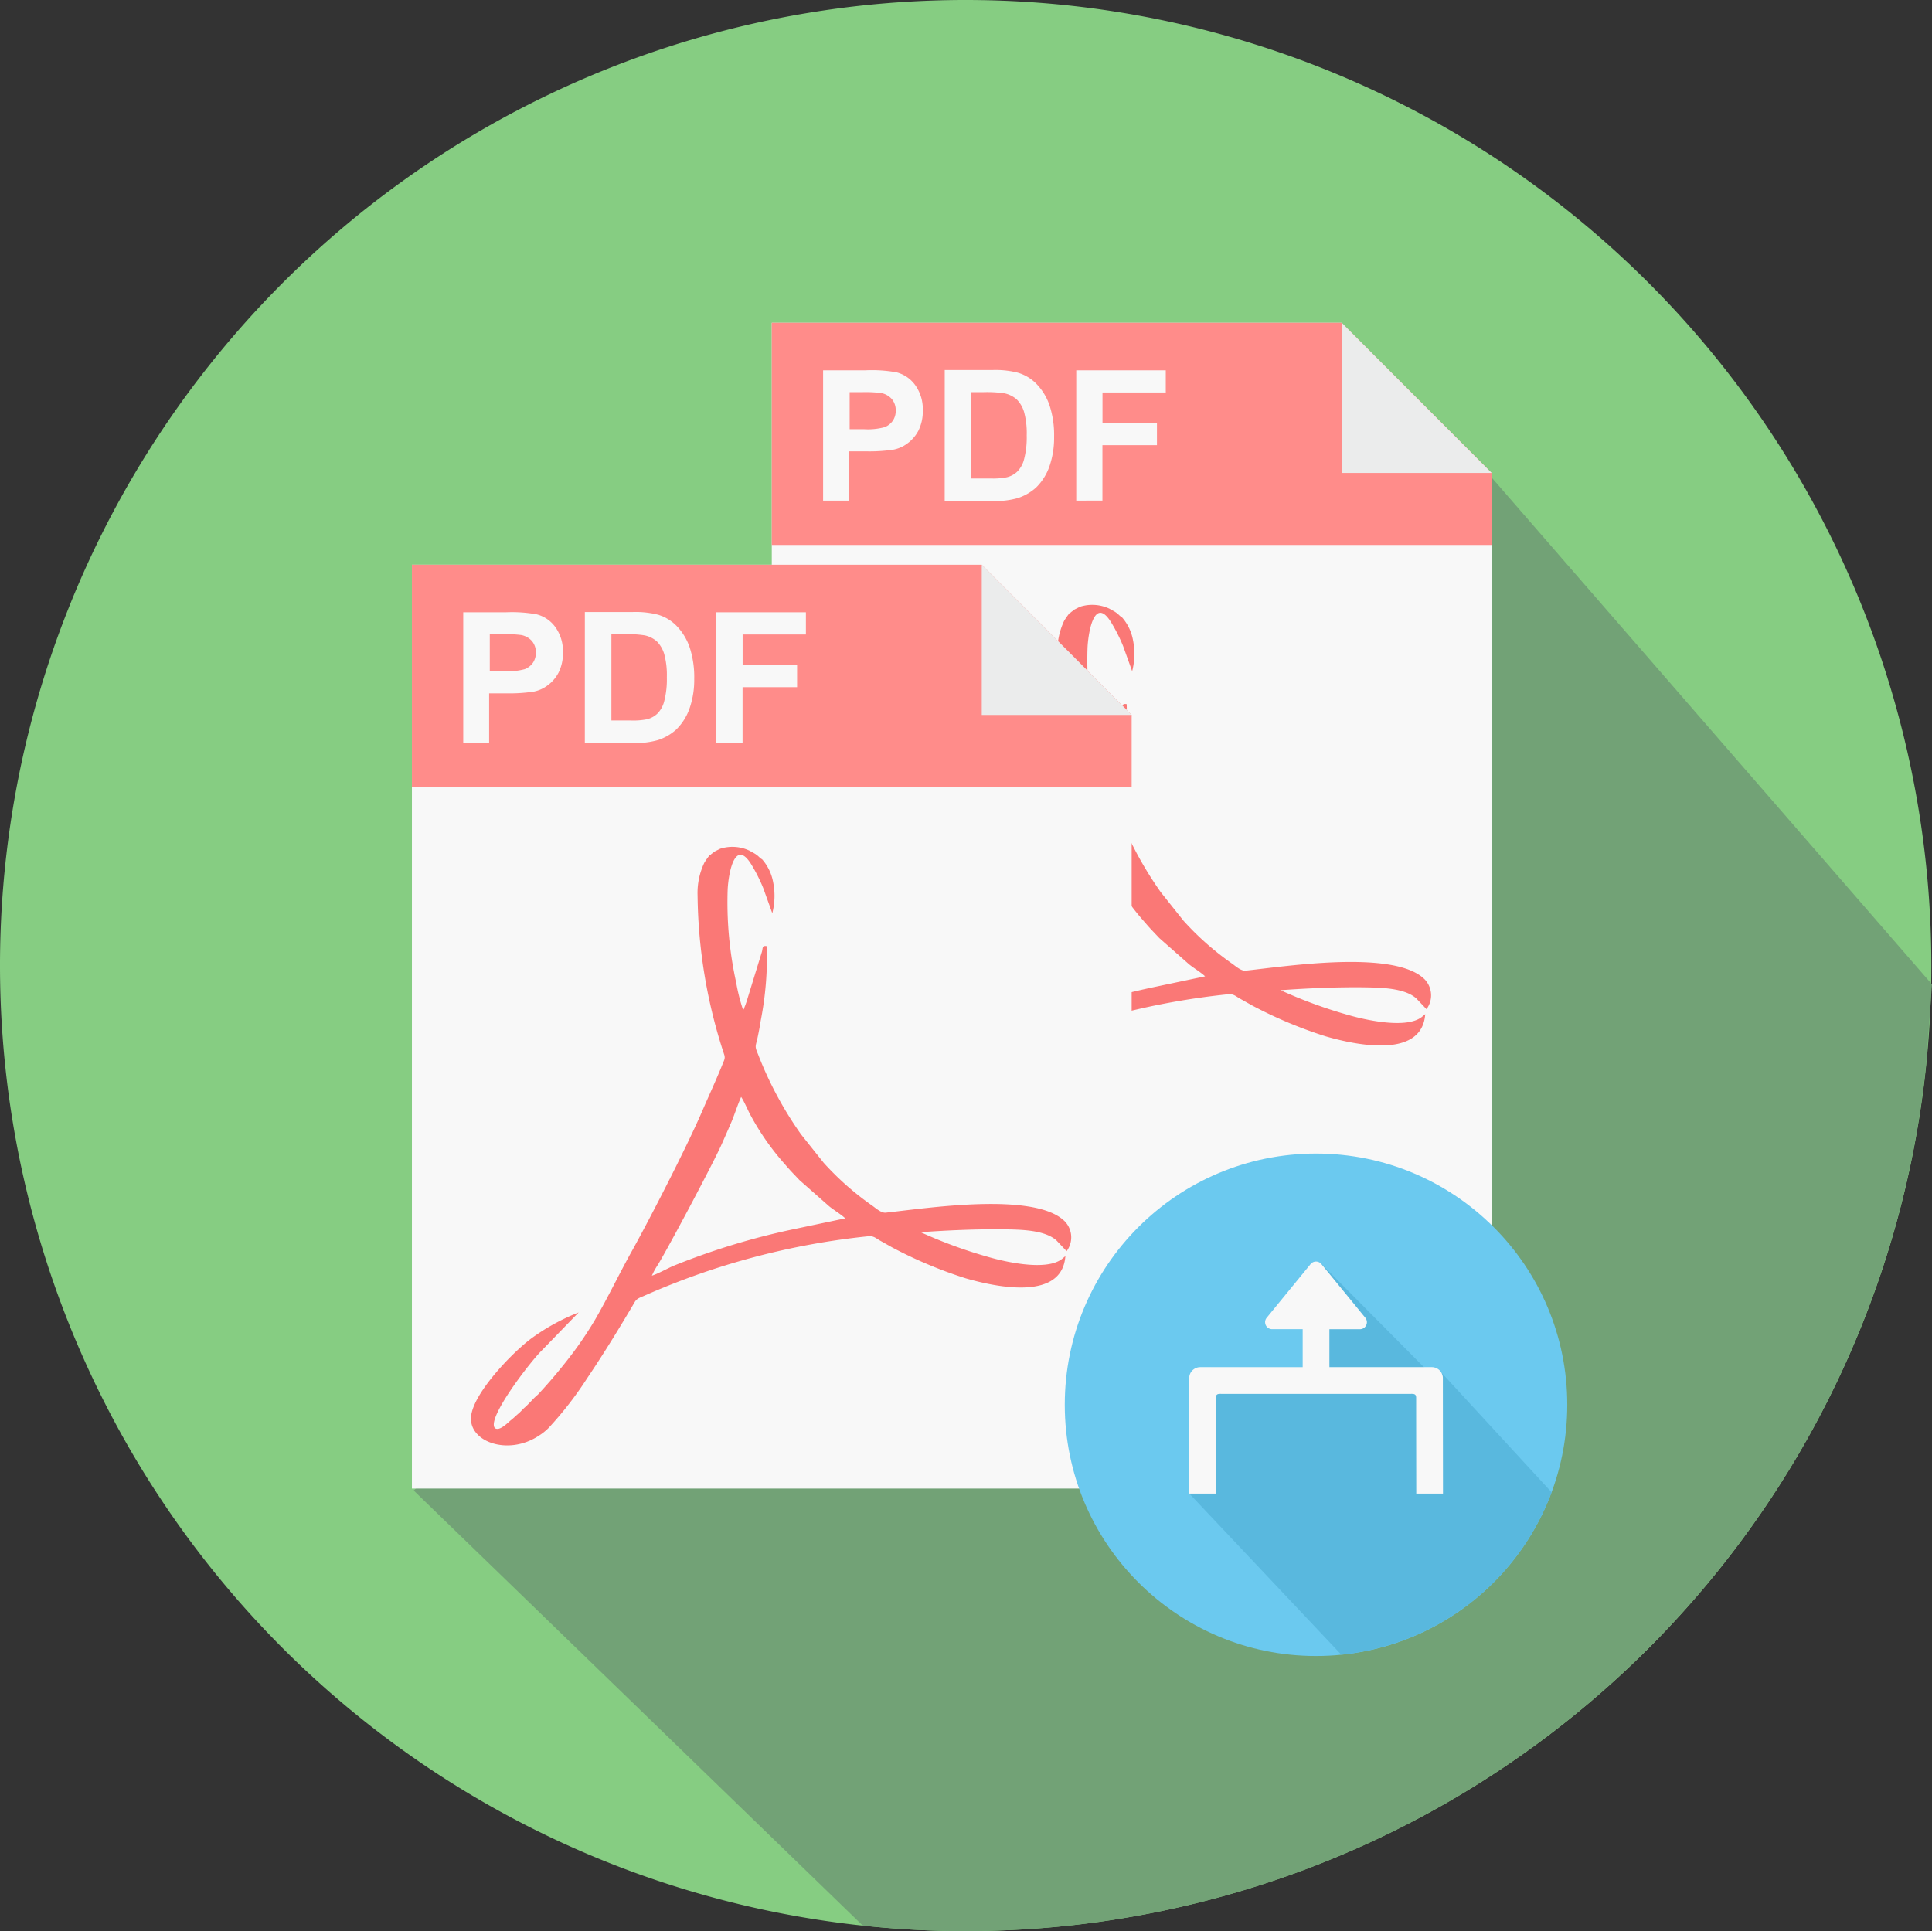 <svg id="pdf_merge" data-name="pdf merge" xmlns="http://www.w3.org/2000/svg" width="128.472" height="128.429" viewBox="0 0 128.472 128.429">
  <rect x="0" y="0" width="128.472" height="128.429" fill="#333333" stroke="none"/>
  <path id="Path_1" data-name="Path 1" d="M64.214,0A64.214,64.214,0,1,1,0,64.214,64.21,64.21,0,0,1,64.214,0Z" fill="#86cd82"/>
  <path id="Path_2" data-name="Path 2" d="M210.3,164.489a64.21,64.21,0,0,1-63.913,58.094,61.623,61.623,0,0,1-6.848-.376l-29.853-28.926,71.478-67.6,29.48,33.936Z" transform="translate(-82.175 -94.154)" fill="#72a276"/>
  <g id="PDFFile2" transform="translate(51.321 21.466)">
    <path id="Path_3" data-name="Path 3" d="M132.6,97.6h37.893l9.968,9.987v51.448H132.6Z" transform="translate(-132.6 -97.6)" fill="#f8f8f8"/>
    <path id="Path_4" data-name="Path 4" d="M132.6,97.6h37.893l9.968,9.987v4.79H132.6Z" transform="translate(-132.6 -97.6)" fill="#ff8c8a"/>
    <path id="Path_5" data-name="Path 5" d="M328,97.6v9.987h9.968Z" transform="translate(-290.107 -97.6)" fill="#ebecec"/>
    <path id="Path_6" data-name="Path 6" d="M150.2,122.488v-8.668h2.812a9.176,9.176,0,0,1,2.075.136,2.2,2.2,0,0,1,1.241.853,2.726,2.726,0,0,1,.5,1.687,2.842,2.842,0,0,1-.291,1.338,2.454,2.454,0,0,1-.737.853,2.247,2.247,0,0,1-.911.407,10.8,10.8,0,0,1-1.823.116h-1.144v3.277Zm1.765-7.214v2.463h.95a4.247,4.247,0,0,0,1.377-.136,1.193,1.193,0,0,0,.543-.427,1.161,1.161,0,0,0,.194-.679,1.144,1.144,0,0,0-.271-.776,1.259,1.259,0,0,0-.7-.388,8.52,8.52,0,0,0-1.26-.058Zm6.322-1.474h3.2a5.993,5.993,0,0,1,1.648.175,2.82,2.82,0,0,1,1.3.8,3.807,3.807,0,0,1,.834,1.416,6.322,6.322,0,0,1,.291,2.056,5.765,5.765,0,0,1-.271,1.842,3.658,3.658,0,0,1-.931,1.532,3.371,3.371,0,0,1-1.222.7,5.41,5.41,0,0,1-1.551.194h-3.3Zm1.765,1.474v5.74h1.3a4.552,4.552,0,0,0,1.047-.078,1.505,1.505,0,0,0,.7-.368,1.779,1.779,0,0,0,.465-.834,5.718,5.718,0,0,0,.175-1.59,5.325,5.325,0,0,0-.175-1.551,2.018,2.018,0,0,0-.485-.834,1.8,1.8,0,0,0-.814-.407,7.81,7.81,0,0,0-1.435-.078Zm6.981,7.214v-8.668h5.953v1.474h-4.208v2.036H172.4V118.8h-3.626v3.685Z" transform="translate(-146.787 -110.658)" fill="#f8f8f8"/>
    <path id="Path_7" data-name="Path 7" d="M188.289,219.762c1.067.019,2.7.019,3.51.737l.679.717a1.537,1.537,0,0,0-.116-1.978c-2-2.017-9.328-.853-11.926-.582-.291.019-.64-.291-.853-.446a19.1,19.1,0,0,1-3.258-2.87l-1.513-1.9a24.509,24.509,0,0,1-2.851-5.314c-.233-.562-.175-.485-.039-1.086.078-.368.155-.756.213-1.144a22.21,22.21,0,0,0,.407-4.964c-.33-.058-.252.116-.33.388l-1.028,3.336c-.039.1-.058.175-.1.271a.36.36,0,0,0-.039.136l-.078.116a12.168,12.168,0,0,1-.465-1.842,24.751,24.751,0,0,1-.562-6.206c.078-1.3.543-3.374,1.61-1.571a11,11,0,0,1,.756,1.513l.6,1.668a4.6,4.6,0,0,0,.058-2.056,3.147,3.147,0,0,0-.737-1.532c-.155-.078-.213-.194-.388-.31-.136-.1-.271-.155-.427-.252a2.673,2.673,0,0,0-1.978-.136l-.349.175-.233.175c-.058.058,0,.019-.1.058a5.384,5.384,0,0,0-.368.524,4.68,4.68,0,0,0-.446,2.191,34.778,34.778,0,0,0,1.765,10.549c.1.291-.019.407-.116.679-.407,1.008-.892,2.056-1.319,3.045-.989,2.308-3.452,7.117-4.693,9.347-.834,1.493-1.59,3.083-2.443,4.557a25.433,25.433,0,0,1-1.416,2.133,34.838,34.838,0,0,1-2.4,2.87c-.31.252-.562.582-.873.853-.175.155-.271.291-.465.446-.155.136-.291.272-.465.407-.194.155-.737.737-1.047.524-.6-.621,2.385-4.46,3.1-5.158l2.463-2.54a13.993,13.993,0,0,0-3.064,1.668c-1.222.873-3.956,3.665-4.092,5.275-.136,1.668,2.463,2.6,4.5,1.261a3.732,3.732,0,0,0,.659-.524,23.758,23.758,0,0,0,2.56-3.3c1.125-1.668,2.133-3.316,3.161-5.061.155-.271.388-.31.679-.446a49.187,49.187,0,0,1,14.835-3.937c.388-.039.5.116.814.291.271.155.485.271.756.427a29.068,29.068,0,0,0,4.926,2.075c2.211.64,6.419,1.454,6.632-1.474l-.233.194c-1.047.814-3.82.175-4.887-.136a31.4,31.4,0,0,1-4.5-1.648C184.6,219.821,186.544,219.743,188.289,219.762Zm-14,0a47,47,0,0,0-7.99,2.443c-.427.194-1.028.524-1.4.64a4.648,4.648,0,0,1,.407-.737c.814-1.357,3.685-6.768,4.228-7.99.233-.524.446-1.008.679-1.551.213-.524.388-1.086.621-1.61.194.272.465.931.64,1.241a17.038,17.038,0,0,0,2.327,3.3c.291.349.621.679.911.989l1.978,1.745c.31.252.8.543,1.067.8Z" transform="translate(-148.942 -175.567)" fill="#fa7876"/>
  </g>
  <g id="PDFFile" transform="translate(27.391 37.56)">
    <path id="Path_50" data-name="Path 50" d="M132.6,97.6h37.893l9.968,9.987v51.448H132.6Z" transform="translate(-132.6 -97.6)" fill="#f8f8f8"/>
    <path id="Path_51" data-name="Path 51" d="M132.6,97.6h37.893l9.968,9.987v4.79H132.6Z" transform="translate(-132.6 -97.6)" fill="#ff8c8a"/>
    <path id="Path_52" data-name="Path 52" d="M328,97.6v9.987h9.968Z" transform="translate(-290.107 -97.6)" fill="#ebecec"/>
    <path id="Path_53" data-name="Path 53" d="M150.2,122.488v-8.668h2.812a9.176,9.176,0,0,1,2.075.136,2.2,2.2,0,0,1,1.241.853,2.726,2.726,0,0,1,.5,1.687,2.841,2.841,0,0,1-.291,1.338,2.454,2.454,0,0,1-.737.853,2.247,2.247,0,0,1-.911.407,10.8,10.8,0,0,1-1.823.116h-1.144v3.277Zm1.765-7.214v2.463h.95a4.247,4.247,0,0,0,1.377-.136,1.193,1.193,0,0,0,.543-.427,1.161,1.161,0,0,0,.194-.679,1.144,1.144,0,0,0-.271-.776,1.259,1.259,0,0,0-.7-.388,8.52,8.52,0,0,0-1.26-.058Zm6.322-1.474h3.2a5.993,5.993,0,0,1,1.648.175,2.82,2.82,0,0,1,1.3.8,3.808,3.808,0,0,1,.834,1.416,6.323,6.323,0,0,1,.291,2.056,5.765,5.765,0,0,1-.271,1.842,3.658,3.658,0,0,1-.931,1.532,3.371,3.371,0,0,1-1.222.7,5.41,5.41,0,0,1-1.551.194h-3.3Zm1.765,1.474v5.74h1.3a4.552,4.552,0,0,0,1.047-.078,1.505,1.505,0,0,0,.7-.368,1.78,1.78,0,0,0,.465-.834,5.719,5.719,0,0,0,.175-1.59,5.325,5.325,0,0,0-.175-1.551,2.018,2.018,0,0,0-.485-.834,1.8,1.8,0,0,0-.814-.407,7.81,7.81,0,0,0-1.435-.078Zm6.981,7.214v-8.668h5.953v1.474h-4.208v2.036H172.4V118.8h-3.626v3.685Z" transform="translate(-146.787 -110.658)" fill="#f8f8f8"/>
    <path id="Path_54" data-name="Path 54" d="M188.289,219.762c1.067.019,2.7.019,3.51.737l.679.717a1.537,1.537,0,0,0-.116-1.978c-2-2.017-9.328-.853-11.926-.582-.291.019-.64-.291-.853-.446a19.1,19.1,0,0,1-3.258-2.87l-1.513-1.9a24.509,24.509,0,0,1-2.851-5.314c-.233-.562-.175-.485-.039-1.086.078-.368.155-.756.213-1.144a22.21,22.21,0,0,0,.407-4.964c-.33-.058-.252.116-.33.388l-1.028,3.336c-.039.1-.058.175-.1.271a.359.359,0,0,0-.039.136l-.078.116a12.168,12.168,0,0,1-.465-1.842,24.751,24.751,0,0,1-.562-6.206c.078-1.3.543-3.374,1.61-1.571a11,11,0,0,1,.756,1.513l.6,1.668a4.6,4.6,0,0,0,.058-2.056,3.147,3.147,0,0,0-.737-1.532c-.155-.078-.213-.194-.388-.31-.136-.1-.271-.155-.427-.252a2.673,2.673,0,0,0-1.978-.136l-.349.175-.233.175c-.058.058,0,.019-.1.058a5.38,5.38,0,0,0-.368.524,4.68,4.68,0,0,0-.446,2.191,34.778,34.778,0,0,0,1.765,10.549c.1.291-.019.407-.116.679-.407,1.008-.892,2.056-1.319,3.045-.989,2.308-3.452,7.117-4.693,9.347-.834,1.493-1.59,3.083-2.443,4.557a25.433,25.433,0,0,1-1.416,2.133,34.838,34.838,0,0,1-2.4,2.87c-.31.252-.562.582-.873.853-.175.155-.271.291-.465.446-.155.136-.291.272-.465.407-.194.155-.737.737-1.047.524-.6-.621,2.385-4.46,3.1-5.158l2.463-2.54a13.992,13.992,0,0,0-3.064,1.668c-1.222.873-3.956,3.665-4.092,5.275-.136,1.668,2.463,2.6,4.5,1.261a3.732,3.732,0,0,0,.659-.524,23.756,23.756,0,0,0,2.56-3.3c1.125-1.668,2.133-3.316,3.161-5.061.155-.271.388-.31.679-.446a49.187,49.187,0,0,1,14.835-3.937c.388-.039.5.116.814.291.271.155.485.271.756.427a29.068,29.068,0,0,0,4.926,2.075c2.211.64,6.419,1.454,6.632-1.474l-.233.194c-1.047.815-3.82.175-4.887-.136a31.4,31.4,0,0,1-4.5-1.648C184.6,219.821,186.544,219.743,188.289,219.762Zm-14,0a47,47,0,0,0-7.99,2.443c-.427.194-1.028.524-1.4.64a4.648,4.648,0,0,1,.407-.737c.814-1.357,3.685-6.768,4.228-7.99.233-.524.446-1.008.679-1.551.213-.524.388-1.086.621-1.61.194.272.465.931.64,1.241a17.037,17.037,0,0,0,2.327,3.3c.291.349.621.679.911.989l1.978,1.745c.31.252.8.543,1.067.8Z" transform="translate(-148.942 -175.567)" fill="#fa7876"/>
  </g>
  <g id="Merge" transform="translate(70.804 76.716)">
    <circle id="Ellipse_7" data-name="Ellipse 7" cx="16.707" cy="16.707" r="16.707" transform="translate(0 0)" fill="#6bc9ef"/>
    <path id="Intersection_1" data-name="Intersection 1" d="M0,15.338.846,6.98l8.479-.047L8.719,0,16.87,8.211l-.205-1.024L24.1,15.261a16.724,16.724,0,0,1-13.984,10.8Z" transform="translate(8.272 7.264)" fill="#59b8de"/>
    <path id="Union_1" data-name="Union 1" d="M15.107,15.433S15.1,10.6,15.1,9.059c0-.266-.152-.264-.418-.257H2.2c-.266-.007-.413-.009-.419.257,0,1.543-.008,6.374-.008,6.374H0L.008,7.757a.734.734,0,0,1,.714-.732H7.554V5.531h0V4.5H5.522a.466.466,0,0,1-.361-.76L8.081.17A.467.467,0,0,1,8.8.17L11.72,3.742a.466.466,0,0,1-.36.76H9.331V7.025h6.831a.734.734,0,0,1,.714.732l.008,7.676Z" transform="translate(8.266 7.181)" fill="#f8f8f8"/>
  </g>
</svg>
